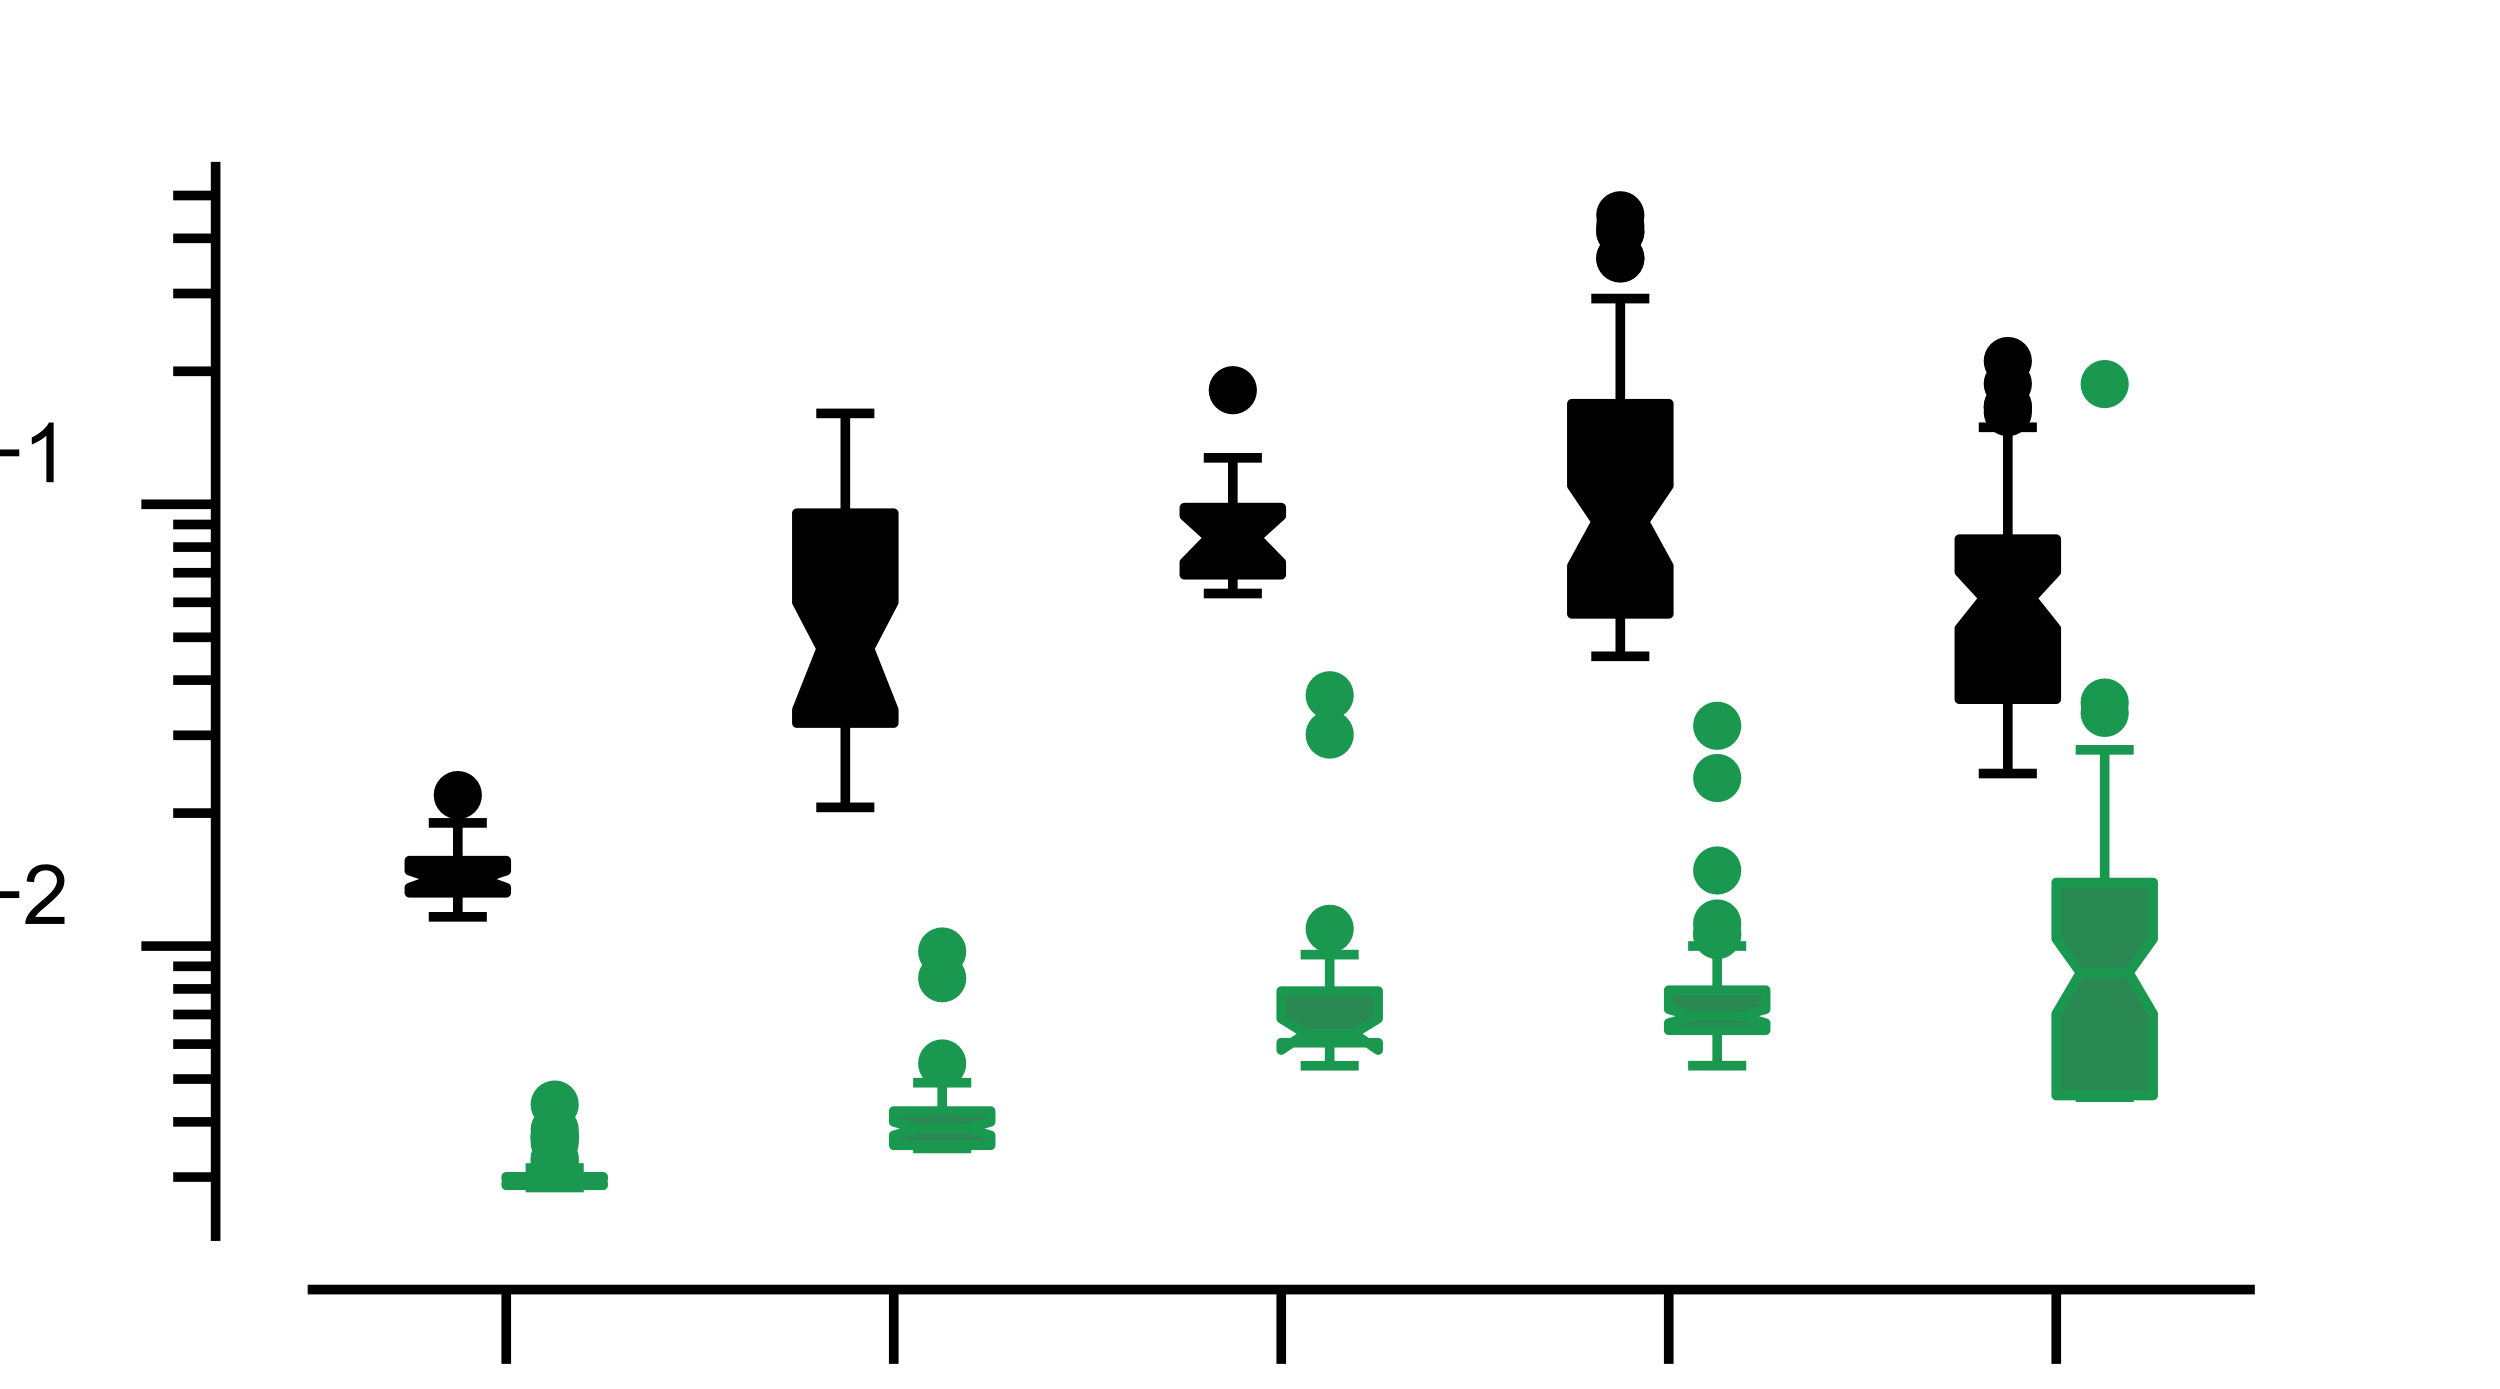<?xml version="1.0" encoding="utf-8" standalone="no"?>
<!DOCTYPE svg PUBLIC "-//W3C//DTD SVG 1.1//EN"
  "http://www.w3.org/Graphics/SVG/1.1/DTD/svg11.dtd">
<svg xmlns:xlink="http://www.w3.org/1999/xlink" width="129.6pt" height="72pt" viewBox="0 0 129.6 72" xmlns="http://www.w3.org/2000/svg" version="1.1">
 <defs>
  <style type="text/css">*{stroke-linejoin: round; stroke-linecap: butt}</style>
 </defs>
 <g id="figure_1">
  <g id="patch_1">
   <path d="M 0 72 
L 129.6 72 
L 129.6 0 
L 0 0 
L 0 72 
z
" style="fill: none"/>
  </g>
  <g id="axes_1">
   <g id="patch_2">
    <path d="M 16.2 64.08 
L 116.64 64.08 
L 116.64 8.64 
L 16.2 8.64 
L 16.2 64.08 
z
" style="fill: none"/>
   </g>
   <g id="patch_3">
    <path d="M 26.244 22904.561 
L 26.244 22904.561 
L 26.244 22904.561 
L 26.244 22904.561 
z
" clip-path="url(#pec59bb560f)" style="stroke: #000000; stroke-width: 0.5; stroke-linejoin: miter"/>
   </g>
   <g id="patch_4">
    <path d="M 26.244 22904.561 
L 26.244 22904.561 
L 26.244 22904.561 
L 26.244 22904.561 
z
" clip-path="url(#pec59bb560f)" style="fill: #2a8852; stroke: #000000; stroke-width: 0.5; stroke-linejoin: miter"/>
   </g>
   <g id="matplotlib.axis_1">
    <g id="xtick_1">
     <g id="line2d_1">
      <defs>
       <path id="mcebb152299" d="M 0 0 
L 0 3.85 
" style="stroke: #000000; stroke-width: 0.5"/>
      </defs>
      <g>
       <use xlink:href="#mcebb152299" x="26.244" y="66.852" style="stroke: #000000; stroke-width: 0.5"/>
      </g>
     </g>
     <g id="text_1">
      <!-- L1 -->
      <g transform="translate(22.907 78.497) scale(0.06 -0.06)">
       <defs>
        <path id="ArialMT-4c" d="M 469 0 
L 469 4581 
L 1075 4581 
L 1075 541 
L 3331 541 
L 3331 0 
L 469 0 
z
" transform="scale(0.016)"/>
        <path id="ArialMT-31" d="M 2384 0 
L 1822 0 
L 1822 3584 
Q 1619 3391 1289 3197 
Q 959 3003 697 2906 
L 697 3450 
Q 1169 3672 1522 3987 
Q 1875 4303 2022 4600 
L 2384 4600 
L 2384 0 
z
" transform="scale(0.016)"/>
       </defs>
       <use xlink:href="#ArialMT-4c"/>
       <use xlink:href="#ArialMT-31" x="55.615"/>
      </g>
     </g>
    </g>
    <g id="xtick_2">
     <g id="line2d_2">
      <g>
       <use xlink:href="#mcebb152299" x="46.332" y="66.852" style="stroke: #000000; stroke-width: 0.5"/>
      </g>
     </g>
     <g id="text_2">
      <!-- L2/3 -->
      <g transform="translate(40.494 78.497) scale(0.06 -0.06)">
       <defs>
        <path id="ArialMT-32" d="M 3222 541 
L 3222 0 
L 194 0 
Q 188 203 259 391 
Q 375 700 629 1000 
Q 884 1300 1366 1694 
Q 2113 2306 2375 2664 
Q 2638 3022 2638 3341 
Q 2638 3675 2398 3904 
Q 2159 4134 1775 4134 
Q 1369 4134 1125 3890 
Q 881 3647 878 3216 
L 300 3275 
Q 359 3922 746 4261 
Q 1134 4600 1788 4600 
Q 2447 4600 2831 4234 
Q 3216 3869 3216 3328 
Q 3216 3053 3103 2787 
Q 2991 2522 2730 2228 
Q 2469 1934 1863 1422 
Q 1356 997 1212 845 
Q 1069 694 975 541 
L 3222 541 
z
" transform="scale(0.016)"/>
        <path id="ArialMT-2f" d="M 0 -78 
L 1328 4659 
L 1778 4659 
L 453 -78 
L 0 -78 
z
" transform="scale(0.016)"/>
        <path id="ArialMT-33" d="M 269 1209 
L 831 1284 
Q 928 806 1161 595 
Q 1394 384 1728 384 
Q 2125 384 2398 659 
Q 2672 934 2672 1341 
Q 2672 1728 2419 1979 
Q 2166 2231 1775 2231 
Q 1616 2231 1378 2169 
L 1441 2663 
Q 1497 2656 1531 2656 
Q 1891 2656 2178 2843 
Q 2466 3031 2466 3422 
Q 2466 3731 2256 3934 
Q 2047 4138 1716 4138 
Q 1388 4138 1169 3931 
Q 950 3725 888 3313 
L 325 3413 
Q 428 3978 793 4289 
Q 1159 4600 1703 4600 
Q 2078 4600 2393 4439 
Q 2709 4278 2876 4000 
Q 3044 3722 3044 3409 
Q 3044 3113 2884 2869 
Q 2725 2625 2413 2481 
Q 2819 2388 3044 2092 
Q 3269 1797 3269 1353 
Q 3269 753 2831 336 
Q 2394 -81 1725 -81 
Q 1122 -81 723 278 
Q 325 638 269 1209 
z
" transform="scale(0.016)"/>
       </defs>
       <use xlink:href="#ArialMT-4c"/>
       <use xlink:href="#ArialMT-32" x="55.615"/>
       <use xlink:href="#ArialMT-2f" x="111.23"/>
       <use xlink:href="#ArialMT-33" x="139.014"/>
      </g>
     </g>
    </g>
    <g id="xtick_3">
     <g id="line2d_3">
      <g>
       <use xlink:href="#mcebb152299" x="66.42" y="66.852" style="stroke: #000000; stroke-width: 0.5"/>
      </g>
     </g>
     <g id="text_3">
      <!-- L4 -->
      <g transform="translate(63.083 78.497) scale(0.06 -0.06)">
       <defs>
        <path id="ArialMT-34" d="M 2069 0 
L 2069 1097 
L 81 1097 
L 81 1613 
L 2172 4581 
L 2631 4581 
L 2631 1613 
L 3250 1613 
L 3250 1097 
L 2631 1097 
L 2631 0 
L 2069 0 
z
M 2069 1613 
L 2069 3678 
L 634 1613 
L 2069 1613 
z
" transform="scale(0.016)"/>
       </defs>
       <use xlink:href="#ArialMT-4c"/>
       <use xlink:href="#ArialMT-34" x="55.615"/>
      </g>
     </g>
    </g>
    <g id="xtick_4">
     <g id="line2d_4">
      <g>
       <use xlink:href="#mcebb152299" x="86.508" y="66.852" style="stroke: #000000; stroke-width: 0.5"/>
      </g>
     </g>
     <g id="text_4">
      <!-- L5 -->
      <g transform="translate(83.171 78.497) scale(0.06 -0.06)">
       <defs>
        <path id="ArialMT-35" d="M 266 1200 
L 856 1250 
Q 922 819 1161 601 
Q 1400 384 1738 384 
Q 2144 384 2425 690 
Q 2706 997 2706 1503 
Q 2706 1984 2436 2262 
Q 2166 2541 1728 2541 
Q 1456 2541 1237 2417 
Q 1019 2294 894 2097 
L 366 2166 
L 809 4519 
L 3088 4519 
L 3088 3981 
L 1259 3981 
L 1013 2750 
Q 1425 3038 1878 3038 
Q 2478 3038 2890 2622 
Q 3303 2206 3303 1553 
Q 3303 931 2941 478 
Q 2500 -78 1738 -78 
Q 1113 -78 717 272 
Q 322 622 266 1200 
z
" transform="scale(0.016)"/>
       </defs>
       <use xlink:href="#ArialMT-4c"/>
       <use xlink:href="#ArialMT-35" x="55.615"/>
      </g>
     </g>
    </g>
    <g id="xtick_5">
     <g id="line2d_5">
      <g>
       <use xlink:href="#mcebb152299" x="106.596" y="66.852" style="stroke: #000000; stroke-width: 0.5"/>
      </g>
     </g>
     <g id="text_5">
      <!-- L6 -->
      <g transform="translate(103.259 78.497) scale(0.06 -0.06)">
       <defs>
        <path id="ArialMT-36" d="M 3184 3459 
L 2625 3416 
Q 2550 3747 2413 3897 
Q 2184 4138 1850 4138 
Q 1581 4138 1378 3988 
Q 1113 3794 959 3422 
Q 806 3050 800 2363 
Q 1003 2672 1297 2822 
Q 1591 2972 1913 2972 
Q 2475 2972 2870 2558 
Q 3266 2144 3266 1488 
Q 3266 1056 3080 686 
Q 2894 316 2569 119 
Q 2244 -78 1831 -78 
Q 1128 -78 684 439 
Q 241 956 241 2144 
Q 241 3472 731 4075 
Q 1159 4600 1884 4600 
Q 2425 4600 2770 4297 
Q 3116 3994 3184 3459 
z
M 888 1484 
Q 888 1194 1011 928 
Q 1134 663 1356 523 
Q 1578 384 1822 384 
Q 2178 384 2434 671 
Q 2691 959 2691 1453 
Q 2691 1928 2437 2201 
Q 2184 2475 1800 2475 
Q 1419 2475 1153 2201 
Q 888 1928 888 1484 
z
" transform="scale(0.016)"/>
       </defs>
       <use xlink:href="#ArialMT-4c"/>
       <use xlink:href="#ArialMT-36" x="55.615"/>
      </g>
     </g>
    </g>
    <g id="text_6">
     <!-- Layer -->
     <g transform="translate(58.916 87.984) scale(0.06 -0.06)">
      <defs>
       <path id="ArialMT-61" d="M 2588 409 
Q 2275 144 1986 34 
Q 1697 -75 1366 -75 
Q 819 -75 525 192 
Q 231 459 231 875 
Q 231 1119 342 1320 
Q 453 1522 633 1644 
Q 813 1766 1038 1828 
Q 1203 1872 1538 1913 
Q 2219 1994 2541 2106 
Q 2544 2222 2544 2253 
Q 2544 2597 2384 2738 
Q 2169 2928 1744 2928 
Q 1347 2928 1158 2789 
Q 969 2650 878 2297 
L 328 2372 
Q 403 2725 575 2942 
Q 747 3159 1072 3276 
Q 1397 3394 1825 3394 
Q 2250 3394 2515 3294 
Q 2781 3194 2906 3042 
Q 3031 2891 3081 2659 
Q 3109 2516 3109 2141 
L 3109 1391 
Q 3109 606 3145 398 
Q 3181 191 3288 0 
L 2700 0 
Q 2613 175 2588 409 
z
M 2541 1666 
Q 2234 1541 1622 1453 
Q 1275 1403 1131 1340 
Q 988 1278 909 1158 
Q 831 1038 831 891 
Q 831 666 1001 516 
Q 1172 366 1500 366 
Q 1825 366 2078 508 
Q 2331 650 2450 897 
Q 2541 1088 2541 1459 
L 2541 1666 
z
" transform="scale(0.016)"/>
       <path id="ArialMT-79" d="M 397 -1278 
L 334 -750 
Q 519 -800 656 -800 
Q 844 -800 956 -737 
Q 1069 -675 1141 -563 
Q 1194 -478 1313 -144 
Q 1328 -97 1363 -6 
L 103 3319 
L 709 3319 
L 1400 1397 
Q 1534 1031 1641 628 
Q 1738 1016 1872 1384 
L 2581 3319 
L 3144 3319 
L 1881 -56 
Q 1678 -603 1566 -809 
Q 1416 -1088 1222 -1217 
Q 1028 -1347 759 -1347 
Q 597 -1347 397 -1278 
z
" transform="scale(0.016)"/>
       <path id="ArialMT-65" d="M 2694 1069 
L 3275 997 
Q 3138 488 2766 206 
Q 2394 -75 1816 -75 
Q 1088 -75 661 373 
Q 234 822 234 1631 
Q 234 2469 665 2931 
Q 1097 3394 1784 3394 
Q 2450 3394 2872 2941 
Q 3294 2488 3294 1666 
Q 3294 1616 3291 1516 
L 816 1516 
Q 847 969 1125 678 
Q 1403 388 1819 388 
Q 2128 388 2347 550 
Q 2566 713 2694 1069 
z
M 847 1978 
L 2700 1978 
Q 2663 2397 2488 2606 
Q 2219 2931 1791 2931 
Q 1403 2931 1139 2672 
Q 875 2413 847 1978 
z
" transform="scale(0.016)"/>
       <path id="ArialMT-72" d="M 416 0 
L 416 3319 
L 922 3319 
L 922 2816 
Q 1116 3169 1280 3281 
Q 1444 3394 1641 3394 
Q 1925 3394 2219 3213 
L 2025 2691 
Q 1819 2813 1613 2813 
Q 1428 2813 1281 2702 
Q 1134 2591 1072 2394 
Q 978 2094 978 1738 
L 978 0 
L 416 0 
z
" transform="scale(0.016)"/>
      </defs>
      <use xlink:href="#ArialMT-4c"/>
      <use xlink:href="#ArialMT-61" x="55.615"/>
      <use xlink:href="#ArialMT-79" x="111.23"/>
      <use xlink:href="#ArialMT-65" x="161.23"/>
      <use xlink:href="#ArialMT-72" x="216.846"/>
     </g>
    </g>
   </g>
   <g id="matplotlib.axis_2">
    <g id="ytick_1">
     <g id="line2d_6">
      <defs>
       <path id="m6203ced107" d="M 0 0 
L -3.85 0 
" style="stroke: #000000; stroke-width: 0.5"/>
      </defs>
      <g>
       <use xlink:href="#m6203ced107" x="11.178" y="49.044" style="stroke: #000000; stroke-width: 0.5"/>
      </g>
     </g>
     <g id="text_7">
      <!-- $\mathdefault{10^{-2}}$ -->
      <g transform="translate(-8.052 52.138) scale(0.06 -0.06)">
       <defs>
        <path id="ArialMT-30" d="M 266 2259 
Q 266 3072 433 3567 
Q 600 4063 929 4331 
Q 1259 4600 1759 4600 
Q 2128 4600 2406 4451 
Q 2684 4303 2865 4023 
Q 3047 3744 3150 3342 
Q 3253 2941 3253 2259 
Q 3253 1453 3087 958 
Q 2922 463 2592 192 
Q 2263 -78 1759 -78 
Q 1097 -78 719 397 
Q 266 969 266 2259 
z
M 844 2259 
Q 844 1131 1108 757 
Q 1372 384 1759 384 
Q 2147 384 2411 759 
Q 2675 1134 2675 2259 
Q 2675 3391 2411 3762 
Q 2147 4134 1753 4134 
Q 1366 4134 1134 3806 
Q 844 3388 844 2259 
z
" transform="scale(0.016)"/>
        <path id="ArialMT-2212" d="M 3381 1997 
L 356 1997 
L 356 2522 
L 3381 2522 
L 3381 1997 
z
" transform="scale(0.016)"/>
       </defs>
       <use xlink:href="#ArialMT-31" transform="translate(0 0.994)"/>
       <use xlink:href="#ArialMT-30" transform="translate(55.615 0.994)"/>
       <use xlink:href="#ArialMT-2212" transform="translate(112.973 70.688) scale(0.7)"/>
       <use xlink:href="#ArialMT-32" transform="translate(153.852 70.688) scale(0.7)"/>
      </g>
     </g>
    </g>
    <g id="ytick_2">
     <g id="line2d_7">
      <g>
       <use xlink:href="#m6203ced107" x="11.178" y="26.143" style="stroke: #000000; stroke-width: 0.5"/>
      </g>
     </g>
     <g id="text_8">
      <!-- $\mathdefault{10^{-1}}$ -->
      <g transform="translate(-8.052 29.237) scale(0.06 -0.06)">
       <use xlink:href="#ArialMT-31" transform="translate(0 0.994)"/>
       <use xlink:href="#ArialMT-30" transform="translate(55.615 0.994)"/>
       <use xlink:href="#ArialMT-2212" transform="translate(112.973 70.688) scale(0.7)"/>
       <use xlink:href="#ArialMT-31" transform="translate(153.852 70.688) scale(0.7)"/>
      </g>
     </g>
    </g>
    <g id="ytick_3">
     <g id="line2d_8">
      <defs>
       <path id="mcc6705bab7" d="M 0 0 
L -2.2 0 
" style="stroke: #000000; stroke-width: 0.5"/>
      </defs>
      <g>
       <use xlink:href="#mcc6705bab7" x="11.178" y="61.019" style="stroke: #000000; stroke-width: 0.5"/>
      </g>
     </g>
    </g>
    <g id="ytick_4">
     <g id="line2d_9">
      <g>
       <use xlink:href="#mcc6705bab7" x="11.178" y="58.158" style="stroke: #000000; stroke-width: 0.5"/>
      </g>
     </g>
    </g>
    <g id="ytick_5">
     <g id="line2d_10">
      <g>
       <use xlink:href="#mcc6705bab7" x="11.178" y="55.938" style="stroke: #000000; stroke-width: 0.5"/>
      </g>
     </g>
    </g>
    <g id="ytick_6">
     <g id="line2d_11">
      <g>
       <use xlink:href="#mcc6705bab7" x="11.178" y="54.125" style="stroke: #000000; stroke-width: 0.5"/>
      </g>
     </g>
    </g>
    <g id="ytick_7">
     <g id="line2d_12">
      <g>
       <use xlink:href="#mcc6705bab7" x="11.178" y="52.592" style="stroke: #000000; stroke-width: 0.5"/>
      </g>
     </g>
    </g>
    <g id="ytick_8">
     <g id="line2d_13">
      <g>
       <use xlink:href="#mcc6705bab7" x="11.178" y="51.264" style="stroke: #000000; stroke-width: 0.5"/>
      </g>
     </g>
    </g>
    <g id="ytick_9">
     <g id="line2d_14">
      <g>
       <use xlink:href="#mcc6705bab7" x="11.178" y="50.092" style="stroke: #000000; stroke-width: 0.5"/>
      </g>
     </g>
    </g>
    <g id="ytick_10">
     <g id="line2d_15">
      <g>
       <use xlink:href="#mcc6705bab7" x="11.178" y="42.15" style="stroke: #000000; stroke-width: 0.5"/>
      </g>
     </g>
    </g>
    <g id="ytick_11">
     <g id="line2d_16">
      <g>
       <use xlink:href="#mcc6705bab7" x="11.178" y="38.118" style="stroke: #000000; stroke-width: 0.5"/>
      </g>
     </g>
    </g>
    <g id="ytick_12">
     <g id="line2d_17">
      <g>
       <use xlink:href="#mcc6705bab7" x="11.178" y="35.256" style="stroke: #000000; stroke-width: 0.5"/>
      </g>
     </g>
    </g>
    <g id="ytick_13">
     <g id="line2d_18">
      <g>
       <use xlink:href="#mcc6705bab7" x="11.178" y="33.037" style="stroke: #000000; stroke-width: 0.5"/>
      </g>
     </g>
    </g>
    <g id="ytick_14">
     <g id="line2d_19">
      <g>
       <use xlink:href="#mcc6705bab7" x="11.178" y="31.224" style="stroke: #000000; stroke-width: 0.5"/>
      </g>
     </g>
    </g>
    <g id="ytick_15">
     <g id="line2d_20">
      <g>
       <use xlink:href="#mcc6705bab7" x="11.178" y="29.691" style="stroke: #000000; stroke-width: 0.5"/>
      </g>
     </g>
    </g>
    <g id="ytick_16">
     <g id="line2d_21">
      <g>
       <use xlink:href="#mcc6705bab7" x="11.178" y="28.362" style="stroke: #000000; stroke-width: 0.5"/>
      </g>
     </g>
    </g>
    <g id="ytick_17">
     <g id="line2d_22">
      <g>
       <use xlink:href="#mcc6705bab7" x="11.178" y="27.191" style="stroke: #000000; stroke-width: 0.5"/>
      </g>
     </g>
    </g>
    <g id="ytick_18">
     <g id="line2d_23">
      <g>
       <use xlink:href="#mcc6705bab7" x="11.178" y="19.249" style="stroke: #000000; stroke-width: 0.5"/>
      </g>
     </g>
    </g>
    <g id="ytick_19">
     <g id="line2d_24">
      <g>
       <use xlink:href="#mcc6705bab7" x="11.178" y="15.216" style="stroke: #000000; stroke-width: 0.5"/>
      </g>
     </g>
    </g>
    <g id="ytick_20">
     <g id="line2d_25">
      <g>
       <use xlink:href="#mcc6705bab7" x="11.178" y="12.355" style="stroke: #000000; stroke-width: 0.5"/>
      </g>
     </g>
    </g>
    <g id="ytick_21">
     <g id="line2d_26">
      <g>
       <use xlink:href="#mcc6705bab7" x="11.178" y="10.136" style="stroke: #000000; stroke-width: 0.5"/>
      </g>
     </g>
    </g>
    <g id="text_9">
     <!-- Power ($μV^2$/Hz) -->
     <g transform="translate(-13.372 57.81) rotate(-90) scale(0.06 -0.06)">
      <defs>
       <path id="ArialMT-50" d="M 494 0 
L 494 4581 
L 2222 4581 
Q 2678 4581 2919 4538 
Q 3256 4481 3484 4323 
Q 3713 4166 3852 3881 
Q 3991 3597 3991 3256 
Q 3991 2672 3619 2267 
Q 3247 1863 2275 1863 
L 1100 1863 
L 1100 0 
L 494 0 
z
M 1100 2403 
L 2284 2403 
Q 2872 2403 3119 2622 
Q 3366 2841 3366 3238 
Q 3366 3525 3220 3729 
Q 3075 3934 2838 4000 
Q 2684 4041 2272 4041 
L 1100 4041 
L 1100 2403 
z
" transform="scale(0.016)"/>
       <path id="ArialMT-6f" d="M 213 1659 
Q 213 2581 725 3025 
Q 1153 3394 1769 3394 
Q 2453 3394 2887 2945 
Q 3322 2497 3322 1706 
Q 3322 1066 3130 698 
Q 2938 331 2570 128 
Q 2203 -75 1769 -75 
Q 1072 -75 642 372 
Q 213 819 213 1659 
z
M 791 1659 
Q 791 1022 1069 705 
Q 1347 388 1769 388 
Q 2188 388 2466 706 
Q 2744 1025 2744 1678 
Q 2744 2294 2464 2611 
Q 2184 2928 1769 2928 
Q 1347 2928 1069 2612 
Q 791 2297 791 1659 
z
" transform="scale(0.016)"/>
       <path id="ArialMT-77" d="M 1034 0 
L 19 3319 
L 600 3319 
L 1128 1403 
L 1325 691 
Q 1338 744 1497 1375 
L 2025 3319 
L 2603 3319 
L 3100 1394 
L 3266 759 
L 3456 1400 
L 4025 3319 
L 4572 3319 
L 3534 0 
L 2950 0 
L 2422 1988 
L 2294 2553 
L 1622 0 
L 1034 0 
z
" transform="scale(0.016)"/>
       <path id="ArialMT-20" transform="scale(0.016)"/>
       <path id="ArialMT-28" d="M 1497 -1347 
Q 1031 -759 709 28 
Q 388 816 388 1659 
Q 388 2403 628 3084 
Q 909 3875 1497 4659 
L 1900 4659 
Q 1522 4009 1400 3731 
Q 1209 3300 1100 2831 
Q 966 2247 966 1656 
Q 966 153 1900 -1347 
L 1497 -1347 
z
" transform="scale(0.016)"/>
       <path id="DejaVuSans-Oblique-3bc" d="M -84 -1331 
L 856 3500 
L 1434 3500 
L 1009 1322 
Q 997 1256 987 1175 
Q 978 1094 978 1013 
Q 978 722 1161 565 
Q 1344 409 1684 409 
Q 2147 409 2431 671 
Q 2716 934 2816 1459 
L 3213 3500 
L 3788 3500 
L 3266 809 
Q 3253 750 3248 706 
Q 3244 663 3244 628 
Q 3244 531 3283 486 
Q 3322 441 3406 441 
Q 3438 441 3492 456 
Q 3547 472 3647 513 
L 3559 50 
Q 3422 -19 3297 -55 
Q 3172 -91 3053 -91 
Q 2847 -91 2730 40 
Q 2613 172 2613 403 
Q 2438 153 2195 31 
Q 1953 -91 1625 -91 
Q 1334 -91 1117 43 
Q 900 178 831 397 
L 494 -1331 
L -84 -1331 
z
" transform="scale(0.016)"/>
       <path id="DejaVuSans-Oblique-56" d="M 1319 0 
L 500 4666 
L 1119 4666 
L 1797 653 
L 4063 4666 
L 4750 4666 
L 2053 0 
L 1319 0 
z
" transform="scale(0.016)"/>
       <path id="DejaVuSans-32" d="M 1228 531 
L 3431 531 
L 3431 0 
L 469 0 
L 469 531 
Q 828 903 1448 1529 
Q 2069 2156 2228 2338 
Q 2531 2678 2651 2914 
Q 2772 3150 2772 3378 
Q 2772 3750 2511 3984 
Q 2250 4219 1831 4219 
Q 1534 4219 1204 4116 
Q 875 4013 500 3803 
L 500 4441 
Q 881 4594 1212 4672 
Q 1544 4750 1819 4750 
Q 2544 4750 2975 4387 
Q 3406 4025 3406 3419 
Q 3406 3131 3298 2873 
Q 3191 2616 2906 2266 
Q 2828 2175 2409 1742 
Q 1991 1309 1228 531 
z
" transform="scale(0.016)"/>
       <path id="ArialMT-48" d="M 513 0 
L 513 4581 
L 1119 4581 
L 1119 2700 
L 3500 2700 
L 3500 4581 
L 4106 4581 
L 4106 0 
L 3500 0 
L 3500 2159 
L 1119 2159 
L 1119 0 
L 513 0 
z
" transform="scale(0.016)"/>
       <path id="ArialMT-7a" d="M 125 0 
L 125 456 
L 2238 2881 
Q 1878 2863 1603 2863 
L 250 2863 
L 250 3319 
L 2963 3319 
L 2963 2947 
L 1166 841 
L 819 456 
Q 1197 484 1528 484 
L 3063 484 
L 3063 0 
L 125 0 
z
" transform="scale(0.016)"/>
       <path id="ArialMT-29" d="M 791 -1347 
L 388 -1347 
Q 1322 153 1322 1656 
Q 1322 2244 1188 2822 
Q 1081 3291 891 3722 
Q 769 4003 388 4659 
L 791 4659 
Q 1378 3875 1659 3084 
Q 1900 2403 1900 1659 
Q 1900 816 1576 28 
Q 1253 -759 791 -1347 
z
" transform="scale(0.016)"/>
      </defs>
      <use xlink:href="#ArialMT-50" transform="translate(0 0.766)"/>
      <use xlink:href="#ArialMT-6f" transform="translate(66.699 0.766)"/>
      <use xlink:href="#ArialMT-77" transform="translate(122.314 0.766)"/>
      <use xlink:href="#ArialMT-65" transform="translate(194.531 0.766)"/>
      <use xlink:href="#ArialMT-72" transform="translate(250.146 0.766)"/>
      <use xlink:href="#ArialMT-20" transform="translate(283.447 0.766)"/>
      <use xlink:href="#ArialMT-28" transform="translate(311.23 0.766)"/>
      <use xlink:href="#DejaVuSans-Oblique-3bc" transform="translate(344.531 0.766)"/>
      <use xlink:href="#DejaVuSans-Oblique-56" transform="translate(408.154 0.766)"/>
      <use xlink:href="#DejaVuSans-32" transform="translate(483.579 39.047) scale(0.7)"/>
      <use xlink:href="#ArialMT-2f" transform="translate(530.85 0.766)"/>
      <use xlink:href="#ArialMT-48" transform="translate(558.633 0.766)"/>
      <use xlink:href="#ArialMT-7a" transform="translate(630.85 0.766)"/>
      <use xlink:href="#ArialMT-29" transform="translate(680.85 0.766)"/>
     </g>
    </g>
   </g>
   <g id="patch_5">
    <path d="M 21.222 46.28 
L 26.244 46.28 
L 26.244 46.017 
L 24.988 45.566 
L 26.244 45.134 
L 26.244 44.617 
L 21.222 44.617 
L 21.222 45.134 
L 22.477 45.566 
L 21.222 46.017 
L 21.222 46.28 
z
" clip-path="url(#pec59bb560f)" style="stroke: #000000; stroke-width: 0.5; stroke-linejoin: miter"/>
   </g>
   <g id="line2d_27">
    <path d="M 23.733 46.28 
L 23.733 47.529 
" clip-path="url(#pec59bb560f)" style="fill: none; stroke: #000000; stroke-width: 0.5"/>
   </g>
   <g id="line2d_28">
    <path d="M 23.733 44.617 
L 23.733 42.659 
" clip-path="url(#pec59bb560f)" style="fill: none; stroke: #000000; stroke-width: 0.5"/>
   </g>
   <g id="line2d_29">
    <path d="M 22.477 47.529 
L 24.988 47.529 
" clip-path="url(#pec59bb560f)" style="fill: none; stroke: #000000; stroke-width: 0.5; stroke-linecap: square"/>
   </g>
   <g id="line2d_30">
    <path d="M 22.477 42.659 
L 24.988 42.659 
" clip-path="url(#pec59bb560f)" style="fill: none; stroke: #000000; stroke-width: 0.5; stroke-linecap: square"/>
   </g>
   <g id="line2d_31">
    <defs>
     <path id="m028f8c99fc" d="M 0 0.75 
C 0.199 0.75 0.39 0.671 0.53 0.53 
C 0.671 0.39 0.75 0.199 0.75 0 
C 0.75 -0.199 0.671 -0.39 0.53 -0.53 
C 0.39 -0.671 0.199 -0.75 0 -0.75 
C -0.199 -0.75 -0.39 -0.671 -0.53 -0.53 
C -0.671 -0.39 -0.75 -0.199 -0.75 0 
C -0.75 0.199 -0.671 0.39 -0.53 0.53 
C -0.39 0.671 -0.199 0.75 0 0.75 
z
" style="stroke: #000000"/>
    </defs>
    <g clip-path="url(#pec59bb560f)">
     <use xlink:href="#m028f8c99fc" x="23.733" y="41.218" style="stroke: #000000"/>
    </g>
   </g>
   <g id="patch_6">
    <path d="M 41.31 37.483 
L 46.332 37.483 
L 46.332 36.795 
L 45.077 33.624 
L 46.332 31.223 
L 46.332 26.605 
L 41.31 26.605 
L 41.31 31.223 
L 42.566 33.624 
L 41.31 36.795 
L 41.31 37.483 
z
" clip-path="url(#pec59bb560f)" style="stroke: #000000; stroke-width: 0.5; stroke-linejoin: miter"/>
   </g>
   <g id="line2d_32">
    <path d="M 43.821 37.483 
L 43.821 41.855 
" clip-path="url(#pec59bb560f)" style="fill: none; stroke: #000000; stroke-width: 0.5"/>
   </g>
   <g id="line2d_33">
    <path d="M 43.821 26.605 
L 43.821 21.431 
" clip-path="url(#pec59bb560f)" style="fill: none; stroke: #000000; stroke-width: 0.5"/>
   </g>
   <g id="line2d_34">
    <path d="M 42.566 41.855 
L 45.077 41.855 
" clip-path="url(#pec59bb560f)" style="fill: none; stroke: #000000; stroke-width: 0.5; stroke-linecap: square"/>
   </g>
   <g id="line2d_35">
    <path d="M 42.566 21.431 
L 45.077 21.431 
" clip-path="url(#pec59bb560f)" style="fill: none; stroke: #000000; stroke-width: 0.5; stroke-linecap: square"/>
   </g>
   <g id="line2d_36"/>
   <g id="patch_7">
    <path d="M 61.398 29.792 
L 66.42 29.792 
L 66.42 29.158 
L 65.165 27.874 
L 66.42 26.737 
L 66.42 26.317 
L 61.398 26.317 
L 61.398 26.737 
L 62.654 27.874 
L 61.398 29.158 
L 61.398 29.792 
z
" clip-path="url(#pec59bb560f)" style="stroke: #000000; stroke-width: 0.5; stroke-linejoin: miter"/>
   </g>
   <g id="line2d_37">
    <path d="M 63.909 29.792 
L 63.909 30.767 
" clip-path="url(#pec59bb560f)" style="fill: none; stroke: #000000; stroke-width: 0.5"/>
   </g>
   <g id="line2d_38">
    <path d="M 63.909 26.317 
L 63.909 23.734 
" clip-path="url(#pec59bb560f)" style="fill: none; stroke: #000000; stroke-width: 0.5"/>
   </g>
   <g id="line2d_39">
    <path d="M 62.654 30.767 
L 65.165 30.767 
" clip-path="url(#pec59bb560f)" style="fill: none; stroke: #000000; stroke-width: 0.5; stroke-linecap: square"/>
   </g>
   <g id="line2d_40">
    <path d="M 62.654 23.734 
L 65.165 23.734 
" clip-path="url(#pec59bb560f)" style="fill: none; stroke: #000000; stroke-width: 0.5; stroke-linecap: square"/>
   </g>
   <g id="line2d_41">
    <g clip-path="url(#pec59bb560f)">
     <use xlink:href="#m028f8c99fc" x="63.909" y="20.228" style="stroke: #000000"/>
    </g>
   </g>
   <g id="patch_8">
    <path d="M 81.486 31.822 
L 86.508 31.822 
L 86.508 29.337 
L 85.252 27.043 
L 86.508 25.181 
L 86.508 20.93 
L 81.486 20.93 
L 81.486 25.181 
L 82.742 27.043 
L 81.486 29.337 
L 81.486 31.822 
z
" clip-path="url(#pec59bb560f)" style="stroke: #000000; stroke-width: 0.5; stroke-linejoin: miter"/>
   </g>
   <g id="line2d_42">
    <path d="M 83.997 31.822 
L 83.997 34.022 
" clip-path="url(#pec59bb560f)" style="fill: none; stroke: #000000; stroke-width: 0.5"/>
   </g>
   <g id="line2d_43">
    <path d="M 83.997 20.93 
L 83.997 15.477 
" clip-path="url(#pec59bb560f)" style="fill: none; stroke: #000000; stroke-width: 0.5"/>
   </g>
   <g id="line2d_44">
    <path d="M 82.742 34.022 
L 85.252 34.022 
" clip-path="url(#pec59bb560f)" style="fill: none; stroke: #000000; stroke-width: 0.5; stroke-linecap: square"/>
   </g>
   <g id="line2d_45">
    <path d="M 82.742 15.477 
L 85.252 15.477 
" clip-path="url(#pec59bb560f)" style="fill: none; stroke: #000000; stroke-width: 0.5; stroke-linecap: square"/>
   </g>
   <g id="line2d_46">
    <g clip-path="url(#pec59bb560f)">
     <use xlink:href="#m028f8c99fc" x="83.997" y="13.377" style="stroke: #000000"/>
     <use xlink:href="#m028f8c99fc" x="83.997" y="13.402" style="stroke: #000000"/>
     <use xlink:href="#m028f8c99fc" x="83.997" y="11.72" style="stroke: #000000"/>
     <use xlink:href="#m028f8c99fc" x="83.997" y="11.16" style="stroke: #000000"/>
     <use xlink:href="#m028f8c99fc" x="83.997" y="12.002" style="stroke: #000000"/>
     <use xlink:href="#m028f8c99fc" x="83.997" y="12.012" style="stroke: #000000"/>
    </g>
   </g>
   <g id="patch_9">
    <path d="M 101.574 36.245 
L 106.596 36.245 
L 106.596 32.582 
L 105.341 31.007 
L 106.596 29.648 
L 106.596 27.951 
L 101.574 27.951 
L 101.574 29.648 
L 102.829 31.007 
L 101.574 32.582 
L 101.574 36.245 
z
" clip-path="url(#pec59bb560f)" style="stroke: #000000; stroke-width: 0.5; stroke-linejoin: miter"/>
   </g>
   <g id="line2d_47">
    <path d="M 104.085 36.245 
L 104.085 40.1 
" clip-path="url(#pec59bb560f)" style="fill: none; stroke: #000000; stroke-width: 0.5"/>
   </g>
   <g id="line2d_48">
    <path d="M 104.085 27.951 
L 104.085 22.15 
" clip-path="url(#pec59bb560f)" style="fill: none; stroke: #000000; stroke-width: 0.5"/>
   </g>
   <g id="line2d_49">
    <path d="M 102.829 40.1 
L 105.341 40.1 
" clip-path="url(#pec59bb560f)" style="fill: none; stroke: #000000; stroke-width: 0.5; stroke-linecap: square"/>
   </g>
   <g id="line2d_50">
    <path d="M 102.829 22.15 
L 105.341 22.15 
" clip-path="url(#pec59bb560f)" style="fill: none; stroke: #000000; stroke-width: 0.5; stroke-linecap: square"/>
   </g>
   <g id="line2d_51">
    <g clip-path="url(#pec59bb560f)">
     <use xlink:href="#m028f8c99fc" x="104.085" y="21.363" style="stroke: #000000"/>
     <use xlink:href="#m028f8c99fc" x="104.085" y="21.14" style="stroke: #000000"/>
     <use xlink:href="#m028f8c99fc" x="104.085" y="18.716" style="stroke: #000000"/>
     <use xlink:href="#m028f8c99fc" x="104.085" y="19.896" style="stroke: #000000"/>
     <use xlink:href="#m028f8c99fc" x="104.085" y="21.059" style="stroke: #000000"/>
    </g>
   </g>
   <g id="patch_10">
    <path d="M 26.244 61.443 
L 31.266 61.443 
L 31.266 61.341 
L 30.011 61.227 
L 31.266 61.116 
L 31.266 61.007 
L 26.244 61.007 
L 26.244 61.116 
L 27.5 61.227 
L 26.244 61.341 
L 26.244 61.443 
z
" clip-path="url(#pec59bb560f)" style="fill: #2a8852; stroke: #1a9850; stroke-width: 0.5; stroke-linejoin: miter"/>
   </g>
   <g id="line2d_52">
    <path d="M 28.755 61.443 
L 28.755 61.56 
" clip-path="url(#pec59bb560f)" style="fill: none; stroke: #1a9850; stroke-width: 0.5"/>
   </g>
   <g id="line2d_53">
    <path d="M 28.755 61.007 
L 28.755 60.549 
" clip-path="url(#pec59bb560f)" style="fill: none; stroke: #1a9850; stroke-width: 0.5"/>
   </g>
   <g id="line2d_54">
    <path d="M 27.5 61.56 
L 30.011 61.56 
" clip-path="url(#pec59bb560f)" style="fill: none; stroke: #1a9850; stroke-width: 0.5; stroke-linecap: square"/>
   </g>
   <g id="line2d_55">
    <path d="M 27.5 60.549 
L 30.011 60.549 
" clip-path="url(#pec59bb560f)" style="fill: none; stroke: #1a9850; stroke-width: 0.5; stroke-linecap: square"/>
   </g>
   <g id="line2d_56">
    <defs>
     <path id="m7a20905f7e" d="M 0 0.75 
C 0.199 0.75 0.39 0.671 0.53 0.53 
C 0.671 0.39 0.75 0.199 0.75 0 
C 0.75 -0.199 0.671 -0.39 0.53 -0.53 
C 0.39 -0.671 0.199 -0.75 0 -0.75 
C -0.199 -0.75 -0.39 -0.671 -0.53 -0.53 
C -0.671 -0.39 -0.75 -0.199 -0.75 0 
C -0.75 0.199 -0.671 0.39 -0.53 0.53 
C -0.39 0.671 -0.199 0.75 0 0.75 
z
" style="stroke: #1a9850"/>
    </defs>
    <g clip-path="url(#pec59bb560f)">
     <use xlink:href="#m7a20905f7e" x="28.755" y="60.2" style="fill: #1a9850; stroke: #1a9850"/>
     <use xlink:href="#m7a20905f7e" x="28.755" y="58.896" style="fill: #1a9850; stroke: #1a9850"/>
     <use xlink:href="#m7a20905f7e" x="28.755" y="60.061" style="fill: #1a9850; stroke: #1a9850"/>
     <use xlink:href="#m7a20905f7e" x="28.755" y="58.97" style="fill: #1a9850; stroke: #1a9850"/>
     <use xlink:href="#m7a20905f7e" x="28.755" y="57.259" style="fill: #1a9850; stroke: #1a9850"/>
     <use xlink:href="#m7a20905f7e" x="28.755" y="58.948" style="fill: #1a9850; stroke: #1a9850"/>
     <use xlink:href="#m7a20905f7e" x="28.755" y="59.219" style="fill: #1a9850; stroke: #1a9850"/>
     <use xlink:href="#m7a20905f7e" x="28.755" y="58.568" style="fill: #1a9850; stroke: #1a9850"/>
    </g>
   </g>
   <g id="patch_11">
    <path d="M 46.332 59.371 
L 51.354 59.371 
L 51.354 58.857 
L 50.099 58.502 
L 51.354 58.159 
L 51.354 57.598 
L 46.332 57.598 
L 46.332 58.159 
L 47.587 58.502 
L 46.332 58.857 
L 46.332 59.371 
z
" clip-path="url(#pec59bb560f)" style="fill: #2a8852; stroke: #1a9850; stroke-width: 0.5; stroke-linejoin: miter"/>
   </g>
   <g id="line2d_57">
    <path d="M 48.843 59.371 
L 48.843 59.535 
" clip-path="url(#pec59bb560f)" style="fill: none; stroke: #1a9850; stroke-width: 0.5"/>
   </g>
   <g id="line2d_58">
    <path d="M 48.843 57.598 
L 48.843 56.126 
" clip-path="url(#pec59bb560f)" style="fill: none; stroke: #1a9850; stroke-width: 0.5"/>
   </g>
   <g id="line2d_59">
    <path d="M 47.587 59.535 
L 50.099 59.535 
" clip-path="url(#pec59bb560f)" style="fill: none; stroke: #1a9850; stroke-width: 0.5; stroke-linecap: square"/>
   </g>
   <g id="line2d_60">
    <path d="M 47.587 56.126 
L 50.099 56.126 
" clip-path="url(#pec59bb560f)" style="fill: none; stroke: #1a9850; stroke-width: 0.5; stroke-linecap: square"/>
   </g>
   <g id="line2d_61">
    <g clip-path="url(#pec59bb560f)">
     <use xlink:href="#m7a20905f7e" x="48.843" y="55.13" style="fill: #1a9850; stroke: #1a9850"/>
     <use xlink:href="#m7a20905f7e" x="48.843" y="50.711" style="fill: #1a9850; stroke: #1a9850"/>
     <use xlink:href="#m7a20905f7e" x="48.843" y="49.325" style="fill: #1a9850; stroke: #1a9850"/>
    </g>
   </g>
   <g id="patch_12">
    <path d="M 66.42 54.055 
L 71.442 54.055 
L 71.442 54.433 
L 70.186 53.585 
L 71.442 52.804 
L 71.442 51.38 
L 66.42 51.38 
L 66.42 52.804 
L 67.675 53.585 
L 66.42 54.433 
L 66.42 54.055 
z
" clip-path="url(#pec59bb560f)" style="fill: #2a8852; stroke: #1a9850; stroke-width: 0.5; stroke-linejoin: miter"/>
   </g>
   <g id="line2d_62">
    <path d="M 68.931 54.055 
L 68.931 55.25 
" clip-path="url(#pec59bb560f)" style="fill: none; stroke: #1a9850; stroke-width: 0.5"/>
   </g>
   <g id="line2d_63">
    <path d="M 68.931 51.38 
L 68.931 49.488 
" clip-path="url(#pec59bb560f)" style="fill: none; stroke: #1a9850; stroke-width: 0.5"/>
   </g>
   <g id="line2d_64">
    <path d="M 67.675 55.25 
L 70.186 55.25 
" clip-path="url(#pec59bb560f)" style="fill: none; stroke: #1a9850; stroke-width: 0.5; stroke-linecap: square"/>
   </g>
   <g id="line2d_65">
    <path d="M 67.675 49.488 
L 70.186 49.488 
" clip-path="url(#pec59bb560f)" style="fill: none; stroke: #1a9850; stroke-width: 0.5; stroke-linecap: square"/>
   </g>
   <g id="line2d_66">
    <g clip-path="url(#pec59bb560f)">
     <use xlink:href="#m7a20905f7e" x="68.931" y="48.149" style="fill: #1a9850; stroke: #1a9850"/>
     <use xlink:href="#m7a20905f7e" x="68.931" y="38.08" style="fill: #1a9850; stroke: #1a9850"/>
     <use xlink:href="#m7a20905f7e" x="68.931" y="36.043" style="fill: #1a9850; stroke: #1a9850"/>
    </g>
   </g>
   <g id="patch_13">
    <path d="M 86.508 53.407 
L 91.53 53.407 
L 91.53 53.038 
L 90.275 52.673 
L 91.53 52.321 
L 91.53 51.333 
L 86.508 51.333 
L 86.508 52.321 
L 87.763 52.673 
L 86.508 53.038 
L 86.508 53.407 
z
" clip-path="url(#pec59bb560f)" style="fill: #2a8852; stroke: #1a9850; stroke-width: 0.5; stroke-linejoin: miter"/>
   </g>
   <g id="line2d_67">
    <path d="M 89.019 53.407 
L 89.019 55.247 
" clip-path="url(#pec59bb560f)" style="fill: none; stroke: #1a9850; stroke-width: 0.5"/>
   </g>
   <g id="line2d_68">
    <path d="M 89.019 51.333 
L 89.019 49.043 
" clip-path="url(#pec59bb560f)" style="fill: none; stroke: #1a9850; stroke-width: 0.5"/>
   </g>
   <g id="line2d_69">
    <path d="M 87.763 55.247 
L 90.275 55.247 
" clip-path="url(#pec59bb560f)" style="fill: none; stroke: #1a9850; stroke-width: 0.5; stroke-linecap: square"/>
   </g>
   <g id="line2d_70">
    <path d="M 87.763 49.043 
L 90.275 49.043 
" clip-path="url(#pec59bb560f)" style="fill: none; stroke: #1a9850; stroke-width: 0.5; stroke-linecap: square"/>
   </g>
   <g id="line2d_71">
    <g clip-path="url(#pec59bb560f)">
     <use xlink:href="#m7a20905f7e" x="89.019" y="48.474" style="fill: #1a9850; stroke: #1a9850"/>
     <use xlink:href="#m7a20905f7e" x="89.019" y="48.36" style="fill: #1a9850; stroke: #1a9850"/>
     <use xlink:href="#m7a20905f7e" x="89.019" y="45.124" style="fill: #1a9850; stroke: #1a9850"/>
     <use xlink:href="#m7a20905f7e" x="89.019" y="37.625" style="fill: #1a9850; stroke: #1a9850"/>
     <use xlink:href="#m7a20905f7e" x="89.019" y="40.332" style="fill: #1a9850; stroke: #1a9850"/>
     <use xlink:href="#m7a20905f7e" x="89.019" y="47.874" style="fill: #1a9850; stroke: #1a9850"/>
    </g>
   </g>
   <g id="patch_14">
    <path d="M 106.596 56.791 
L 111.618 56.791 
L 111.618 52.558 
L 110.362 50.424 
L 111.618 48.668 
L 111.618 45.751 
L 106.596 45.751 
L 106.596 48.668 
L 107.852 50.424 
L 106.596 52.558 
L 106.596 56.791 
z
" clip-path="url(#pec59bb560f)" style="fill: #2a8852; stroke: #1a9850; stroke-width: 0.5; stroke-linejoin: miter"/>
   </g>
   <g id="line2d_72">
    <path d="M 109.107 56.791 
L 109.107 56.879 
" clip-path="url(#pec59bb560f)" style="fill: none; stroke: #1a9850; stroke-width: 0.5"/>
   </g>
   <g id="line2d_73">
    <path d="M 109.107 45.751 
L 109.107 38.871 
" clip-path="url(#pec59bb560f)" style="fill: none; stroke: #1a9850; stroke-width: 0.5"/>
   </g>
   <g id="line2d_74">
    <path d="M 107.852 56.879 
L 110.362 56.879 
" clip-path="url(#pec59bb560f)" style="fill: none; stroke: #1a9850; stroke-width: 0.5; stroke-linecap: square"/>
   </g>
   <g id="line2d_75">
    <path d="M 107.852 38.871 
L 110.362 38.871 
" clip-path="url(#pec59bb560f)" style="fill: none; stroke: #1a9850; stroke-width: 0.5; stroke-linecap: square"/>
   </g>
   <g id="line2d_76">
    <g clip-path="url(#pec59bb560f)">
     <use xlink:href="#m7a20905f7e" x="109.107" y="19.91" style="fill: #1a9850; stroke: #1a9850"/>
     <use xlink:href="#m7a20905f7e" x="109.107" y="36.957" style="fill: #1a9850; stroke: #1a9850"/>
     <use xlink:href="#m7a20905f7e" x="109.107" y="36.42" style="fill: #1a9850; stroke: #1a9850"/>
    </g>
   </g>
   <g id="line2d_77">
    <path d="M 22.477 45.566 
L 24.988 45.566 
" clip-path="url(#pec59bb560f)" style="fill: none; stroke: #000000; stroke-width: 0.5"/>
   </g>
   <g id="line2d_78">
    <path d="M 42.566 33.624 
L 45.077 33.624 
" clip-path="url(#pec59bb560f)" style="fill: none; stroke: #000000; stroke-width: 0.5"/>
   </g>
   <g id="line2d_79">
    <path d="M 62.654 27.874 
L 65.165 27.874 
" clip-path="url(#pec59bb560f)" style="fill: none; stroke: #000000; stroke-width: 0.5"/>
   </g>
   <g id="line2d_80">
    <path d="M 82.742 27.043 
L 85.252 27.043 
" clip-path="url(#pec59bb560f)" style="fill: none; stroke: #000000; stroke-width: 0.5"/>
   </g>
   <g id="line2d_81">
    <path d="M 102.829 31.007 
L 105.341 31.007 
" clip-path="url(#pec59bb560f)" style="fill: none; stroke: #000000; stroke-width: 0.5"/>
   </g>
   <g id="line2d_82">
    <path d="M 27.5 61.227 
L 30.011 61.227 
" clip-path="url(#pec59bb560f)" style="fill: none; stroke: #1a9850; stroke-width: 0.5"/>
   </g>
   <g id="line2d_83">
    <path d="M 47.587 58.502 
L 50.099 58.502 
" clip-path="url(#pec59bb560f)" style="fill: none; stroke: #1a9850; stroke-width: 0.5"/>
   </g>
   <g id="line2d_84">
    <path d="M 67.675 53.585 
L 70.186 53.585 
" clip-path="url(#pec59bb560f)" style="fill: none; stroke: #1a9850; stroke-width: 0.5"/>
   </g>
   <g id="line2d_85">
    <path d="M 87.763 52.673 
L 90.275 52.673 
" clip-path="url(#pec59bb560f)" style="fill: none; stroke: #1a9850; stroke-width: 0.5"/>
   </g>
   <g id="line2d_86">
    <path d="M 107.852 50.424 
L 110.362 50.424 
" clip-path="url(#pec59bb560f)" style="fill: none; stroke: #1a9850; stroke-width: 0.5"/>
   </g>
   <g id="patch_15">
    <path d="M 11.178 64.08 
L 11.178 8.64 
" style="fill: none; stroke: #000000; stroke-width: 0.5; stroke-linejoin: miter; stroke-linecap: square"/>
   </g>
   <g id="patch_16">
    <path d="M 16.2 66.852 
L 116.64 66.852 
" style="fill: none; stroke: #000000; stroke-width: 0.5; stroke-linejoin: miter; stroke-linecap: square"/>
   </g>
   <g id="legend_1"/>
  </g>
 </g>
 <defs>
  <clipPath id="pec59bb560f">
   <rect x="16.2" y="8.64" width="100.44" height="55.44"/>
  </clipPath>
 </defs>
</svg>
